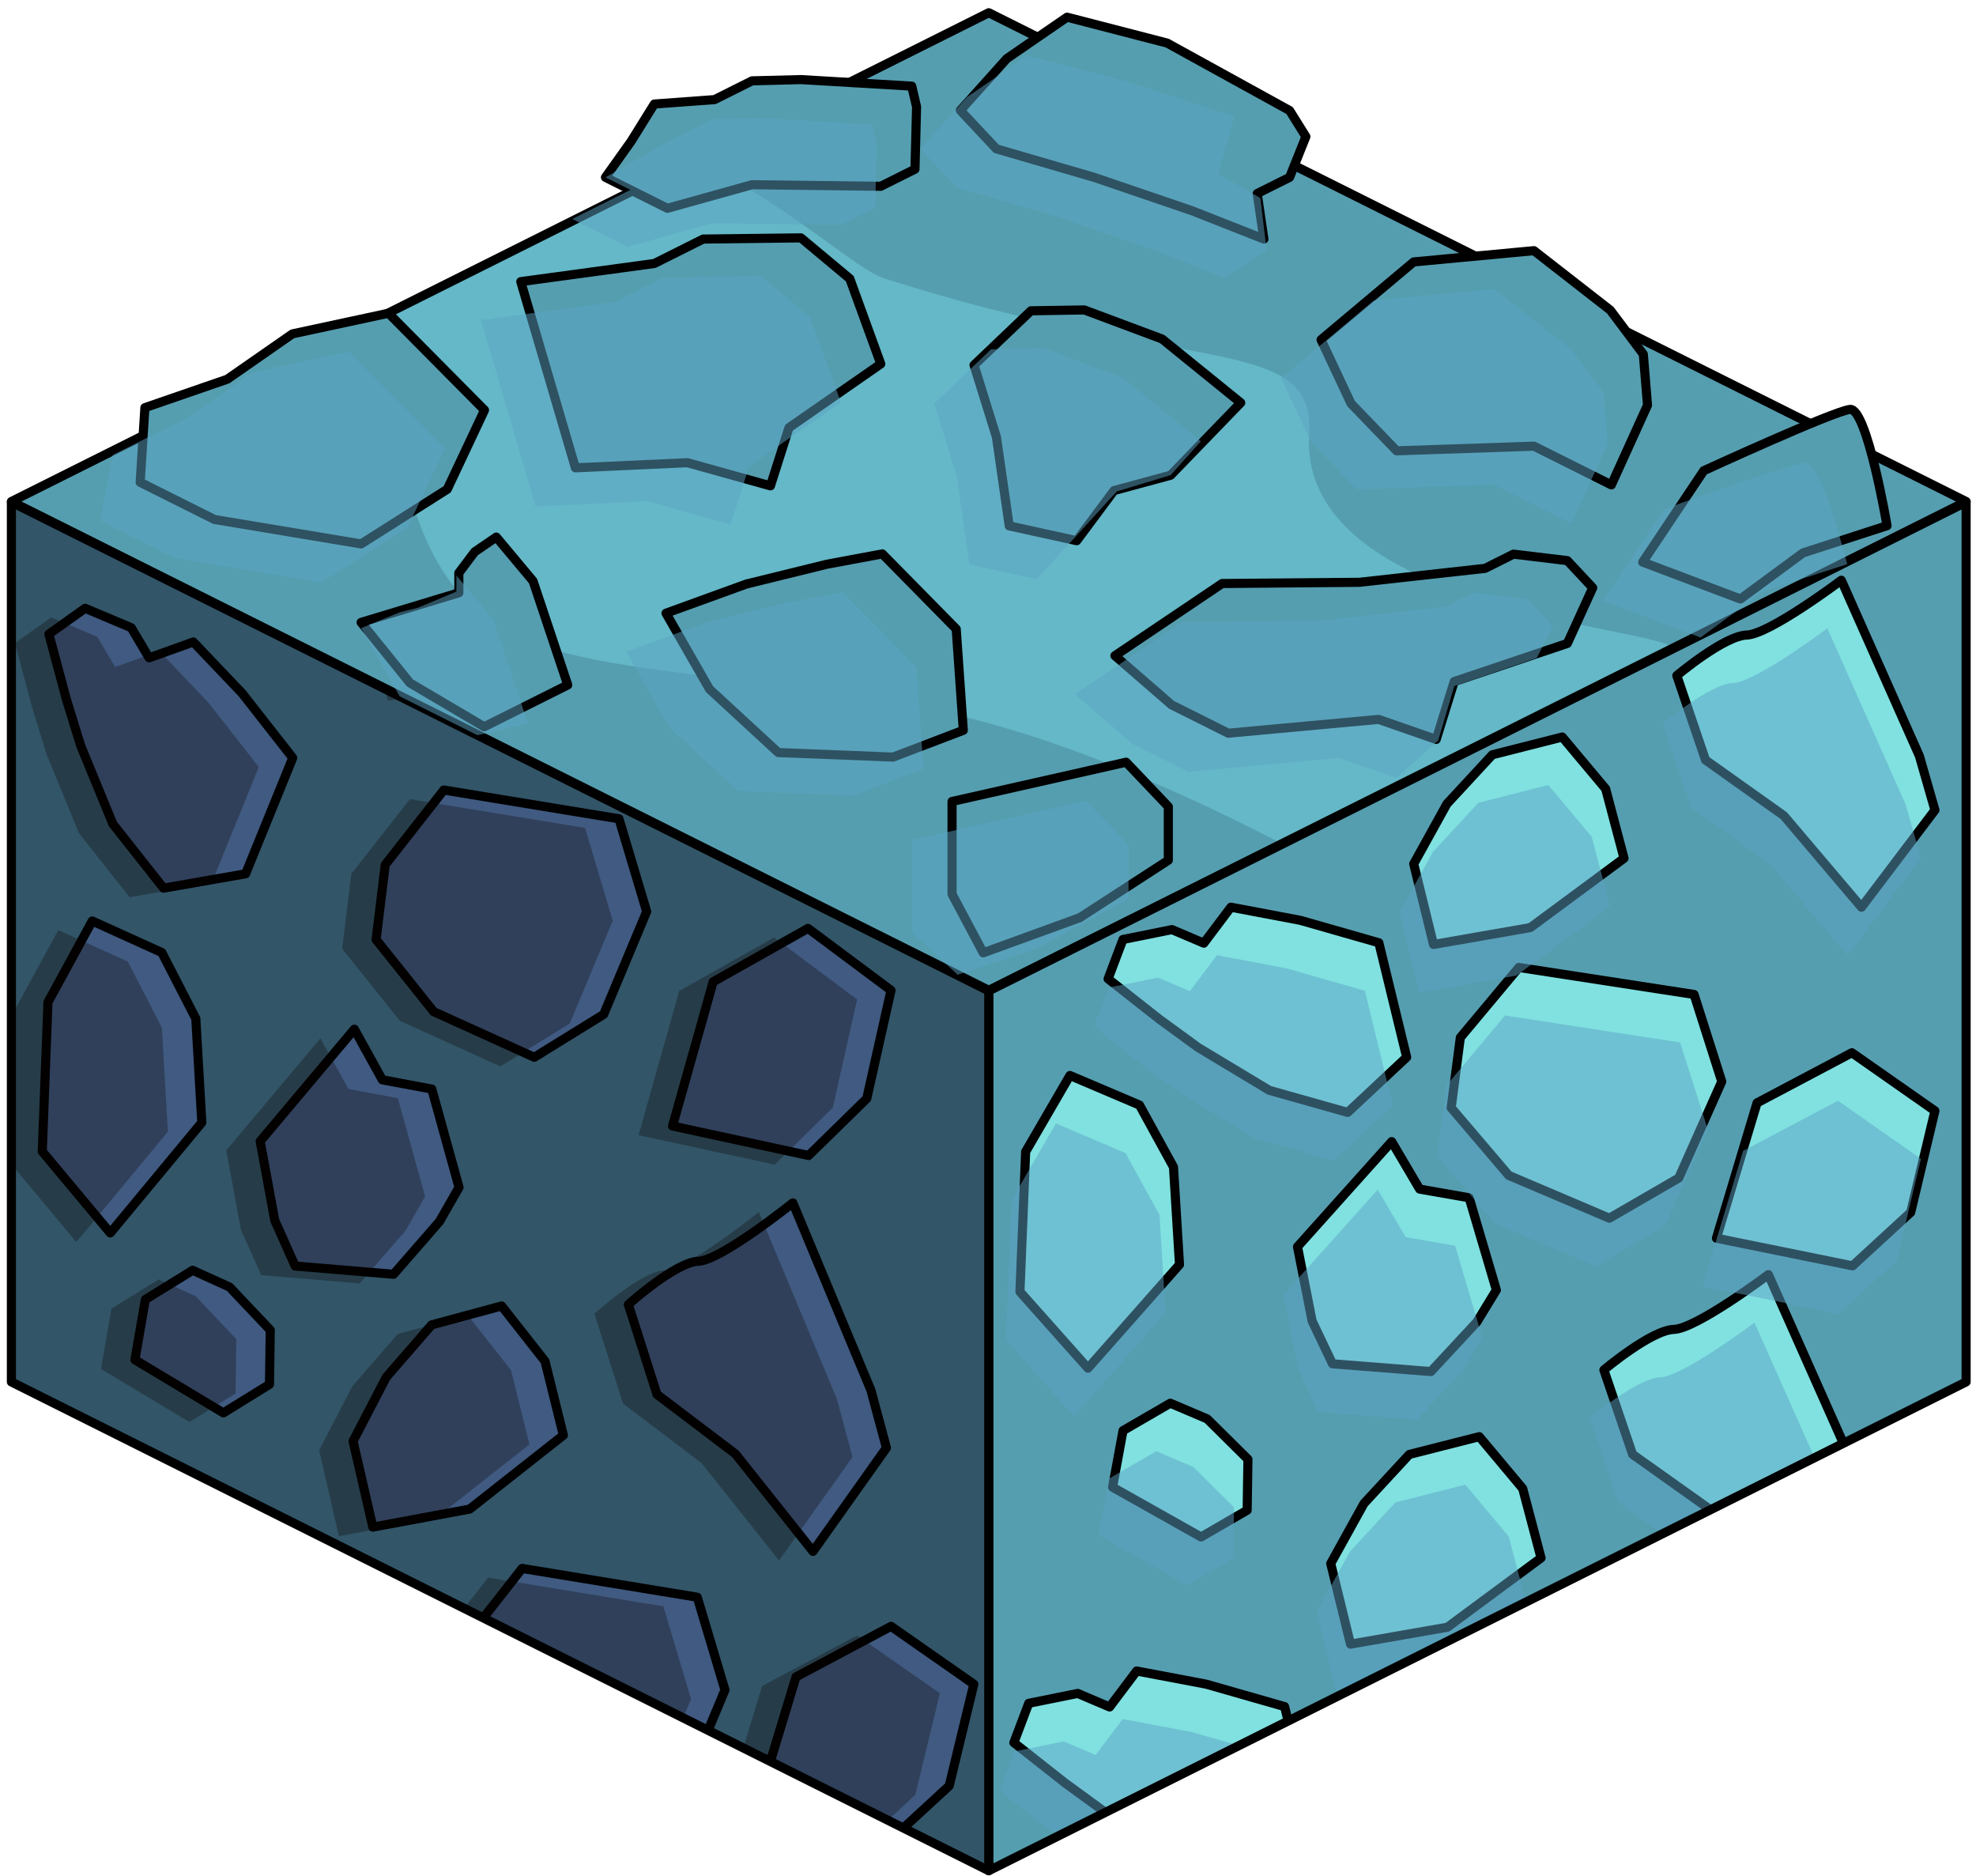 <?xml version="1.0" encoding="UTF-8" standalone="no"?><!DOCTYPE svg PUBLIC "-//W3C//DTD SVG 1.1//EN" "http://www.w3.org/Graphics/SVG/1.1/DTD/svg11.dtd"><svg width="100%" height="100%" viewBox="0 0 217 206" version="1.1" xmlns="http://www.w3.org/2000/svg" xmlns:xlink="http://www.w3.org/1999/xlink" xml:space="preserve" xmlns:serif="http://www.serif.com/" style="fill-rule:evenodd;clip-rule:evenodd;stroke-linecap:round;stroke-linejoin:round;stroke-miterlimit:1.5;"><g id="Dirt_Block02"><g><g><path d="M215.914,55.132l0,96.598l-107.331,53.666l0,-96.598l107.331,-53.666Z" style="fill:#559eb0;"/><clipPath id="_clip1"><path d="M215.914,55.132l0,96.598l-107.331,53.666l0,-96.598l107.331,-53.666Z"/></clipPath><g clip-path="url(#_clip1)"><path d="M114.111,236.286l-7.471,-8.393l0.629,-15.38l4.861,-8.365l7.639,3.248l3.734,6.805l0.66,10.712l-10.052,11.373" style="fill:#80e1e0;stroke:#000;stroke-width:1px;"/><path d="M137.651,206.002l6.48,-6.062l-3.057,-12.565l-8.623,-2.464l-7.622,-1.443l-2.977,3.951l-3.5,-1.489l-5.378,1.086l-1.634,4.319l5.651,4.448l4.24,3.091l7.817,4.704l8.603,2.424Z" style="fill:#80e1e0;stroke:#000;stroke-width:1px;"/><path d="M174.638,212.307l7.62,-4.416l4.724,-10.592l-3.045,-9.558l-19.233,-2.963l-6.432,7.696l-1.006,7.709l6.329,7.428l11.043,4.696Z" style="fill:#80e1e0;stroke:#000;stroke-width:1px;"/><path d="M196.414,175.847l8.068,-10.665l-1.706,-5.942l-8.575,-19.294c0,0 -7.897,5.94 -10.383,6.016c-2.485,0.077 -7.683,4.453 -7.683,4.453l3.152,9.268l8.6,6.112l8.527,10.052Z" style="fill:#80e1e0;stroke:#000;stroke-width:1px;"/><path d="M148.311,180.519l10.639,-1.857l10.285,-7.606l-2.017,-7.625l-4.768,-5.692l-7.68,1.95l-4.984,5.389l-3.648,6.588l2.173,8.853" style="fill:#80e1e0;stroke:#000;stroke-width:1px;"/><path d="M207.123,208.033l-9.119,-6.381l-10.414,5.504l-4.461,14.856l14.945,3.037l6.387,-5.87l2.662,-11.146" style="fill:#80e1e0;stroke:#000;stroke-width:1px;"/><path d="M119.477,150.221l-7.47,-8.393l0.628,-15.38l4.862,-8.365l7.638,3.248l3.735,6.804l0.66,10.713l-10.053,11.373" style="fill:#80e1e0;stroke:#000;stroke-width:1px;"/><path d="M131.896,168.753l-9.714,-5.466l1.146,-6.212l5.191,-3.008l4.057,1.725l4.47,4.429l-0.085,5.597l-5.065,2.935Z" style="fill:#80e1e0;stroke:#000;stroke-width:1px;"/><path d="M162.179,145.158l-5.042,5.431l-10.806,-0.849l-2.237,-4.698l-1.606,-8.155l10.344,-11.542l3.07,5.211l5.436,0.955l2.991,10.126l-2.15,3.521" style="fill:#80e1e0;stroke:#000;stroke-width:1px;"/><path d="M147.999,122.138l6.479,-6.062l-3.056,-12.565l-8.623,-2.463l-7.623,-1.443l-2.976,3.95l-3.5,-1.489l-5.379,1.086l-1.633,4.32l5.65,4.447l4.241,3.091l7.816,4.704l8.604,2.424Z" style="fill:#80e1e0;stroke:#000;stroke-width:1px;"/><path d="M176.737,133.753l7.62,-4.416l4.724,-10.593l-3.045,-9.557l-19.234,-2.964l-6.431,7.697l-1.006,7.709l6.329,7.427l11.043,4.697Z" style="fill:#80e1e0;stroke:#000;stroke-width:1px;"/><path d="M204.421,99.609l8.069,-10.664l-1.707,-5.942l-8.574,-19.295c0,0 -7.897,5.94 -10.383,6.017c-2.486,0.076 -7.683,4.452 -7.683,4.452l3.152,9.269l8.6,6.112l8.526,10.051Z" style="fill:#80e1e0;stroke:#000;stroke-width:1px;"/><path d="M157.424,103.7l10.639,-1.857l10.285,-7.605l-2.017,-7.626l-4.768,-5.692l-7.679,1.951l-4.985,5.388l-3.648,6.589l2.173,8.852" style="fill:#80e1e0;stroke:#000;stroke-width:1px;"/><path d="M212.49,121.968l-9.119,-6.382l-10.415,5.505l-4.461,14.856l14.945,3.037l6.388,-5.87l2.662,-11.146" style="fill:#80e1e0;stroke:#000;stroke-width:1px;"/><path d="M124.997,260.089l-9.714,-5.466l1.146,-6.212l5.191,-3.008l4.057,1.725l4.47,4.429l-0.085,5.597l-5.065,2.935Zm30.283,-23.595l-5.042,5.431l-10.806,-0.849l-2.238,-4.698l-1.605,-8.155l10.344,-11.542l3.07,5.211l5.436,0.955l2.991,10.126l-2.15,3.521Zm-42.702,5.063l-7.471,-8.393l0.629,-15.38l4.861,-8.365l7.639,3.248l3.734,6.804l0.661,10.713l-10.053,11.373Zm93.013,-28.253l-2.663,11.146l-6.387,5.87l-14.945,-3.037l4.461,-14.856l10.414,-5.504l9.12,6.381Zm-32.486,4.274l7.621,-4.416l4.724,-10.592l-3.045,-9.558l-19.234,-2.963l-6.432,7.696l-1.005,7.709l6.328,7.428l11.043,4.696Zm-36.986,-6.305l6.48,-6.062l-3.057,-12.565l-8.623,-2.464l-7.622,-1.443l-2.977,3.95l-3.5,-1.488l-5.378,1.086l-1.634,4.319l5.651,4.448l4.24,3.091l7.816,4.704l8.604,2.424Zm10.659,-25.483l10.639,-1.857l10.285,-7.606l-2.016,-7.625l-4.769,-5.692l-7.679,1.95l-4.985,5.389l-3.648,6.588l2.173,8.853Zm48.103,-4.672l8.069,-10.665l-1.707,-5.942l-8.574,-19.294c0,0 -7.897,5.94 -10.383,6.016c-2.486,0.077 -7.683,4.453 -7.683,4.453l3.152,9.268l8.6,6.112l8.526,10.052Zm-64.518,-7.094l-9.713,-5.466l1.146,-6.212l5.191,-3.008l4.056,1.725l4.471,4.429l-0.085,5.597l-5.066,2.935Zm30.284,-23.595l-5.042,5.431l-10.806,-0.849l-2.238,-4.698l-1.605,-8.155l10.343,-11.542l3.071,5.211l5.436,0.955l2.99,10.126l-2.149,3.521Zm-42.702,5.063l-7.471,-8.393l0.629,-15.38l4.861,-8.365l7.639,3.248l3.734,6.804l0.66,10.713l-10.052,11.373Zm93.012,-28.253l-2.662,11.146l-6.387,5.87l-14.945,-3.037l4.461,-14.856l10.414,-5.505l9.119,6.382Zm-35.753,11.785l7.621,-4.416l4.724,-10.593l-3.046,-9.557l-19.233,-2.964l-6.432,7.697l-1.006,7.709l6.329,7.427l11.043,4.697Zm-28.738,-11.615l6.48,-6.062l-3.057,-12.565l-8.623,-2.463l-7.622,-1.443l-2.977,3.95l-3.5,-1.489l-5.378,1.086l-1.634,4.319l5.651,4.448l4.24,3.091l7.816,4.704l8.604,2.424Zm9.426,-18.438l10.639,-1.857l10.284,-7.605l-2.016,-7.626l-4.769,-5.692l-7.679,1.951l-4.985,5.388l-3.648,6.589l2.174,8.852Zm46.997,-4.091l8.068,-10.664l-1.706,-5.942l-8.575,-19.295c0,0 -7.897,5.94 -10.383,6.017c-2.485,0.076 -7.683,4.452 -7.683,4.452l3.152,9.269l8.6,6.112l8.527,10.051Z" style="fill:#5ca3c4;fill-opacity:0.5;"/></g><path d="M215.914,55.132l0,96.598l-107.331,53.666l0,-96.598l107.331,-53.666Z" style="fill:none;stroke:#000;stroke-width:1px;"/></g><path d="M1.251,55.132l107.332,53.666l0,96.598l-107.332,-53.666l0,-96.598" style="fill:#325568;"/><clipPath id="_clip2"><path d="M1.251,55.132l107.332,53.666l0,96.598l-107.332,-53.666l0,-96.598"/></clipPath><g clip-path="url(#_clip2)"><path d="M6.744,227.109l-7.471,-8.946l0.629,-16.394l4.861,-8.916l7.639,3.463l3.734,7.252l0.66,11.418l-10.052,12.123" style="fill:#405a81;stroke:#000;stroke-width:1px;"/><path d="M49.446,221.712l-5.042,5.788l-10.806,-0.904l-2.238,-5.008l-1.605,-8.692l10.343,-12.302l3.071,5.554l5.436,1.018l2.99,10.793l-2.149,3.753" style="fill:#405a81;stroke:#000;stroke-width:1px;"/><path d="M30.284,194.829l6.48,-6.461l-3.056,-13.393l-8.623,-2.625l-7.623,-1.538l-2.976,4.21l-3.5,-1.587l-5.379,1.157l-1.634,4.605l5.651,4.741l4.24,3.294l7.817,5.013l8.603,2.584Z" style="fill:#405a81;stroke:#000;stroke-width:1px;"/><path d="M67.271,201.55l7.62,-4.707l4.724,-11.29l-3.045,-10.187l-19.233,-3.159l-6.432,8.204l-1.006,8.216l6.329,7.917l11.043,5.006Z" style="fill:#405a81;stroke:#000;stroke-width:1px;"/><path d="M89.279,170.335l8.069,-11.367l-1.707,-6.334l-8.574,-20.565c0,0 -7.897,6.331 -10.383,6.413c-2.486,0.081 -7.683,4.745 -7.683,4.745l3.152,9.88l8.6,6.514l8.526,10.714Z" style="fill:#405a81;stroke:#000;stroke-width:1px;"/><path d="M40.944,167.668l10.639,-1.98l10.285,-8.106l-2.017,-8.128l-4.768,-6.067l-7.679,2.079l-4.985,5.743l-3.648,7.023l2.173,9.436" style="fill:#405a81;stroke:#000;stroke-width:1px;"/><path d="M106.943,184.913l-9.094,-6.35l-10.432,5.551l-4.516,14.884l14.93,2.979l6.408,-5.899l2.704,-11.165" style="fill:#405a81;stroke:#000;stroke-width:1px;"/><path d="M12.11,135.374l-7.47,-8.945l0.628,-16.394l4.862,-8.916l7.638,3.463l3.735,7.252l0.66,11.418l-10.053,12.122" style="fill:#405a81;stroke:#000;stroke-width:1px;"/><path d="M24.529,155.127l-9.713,-5.827l1.145,-6.62l5.192,-3.207l4.056,1.839l4.47,4.721l-0.084,5.965l-5.066,3.129Z" style="fill:#405a81;stroke:#000;stroke-width:1px;"/><path d="M48.261,134.121l-5.042,5.788l-10.806,-0.904l-2.238,-5.008l-1.605,-8.692l10.344,-12.302l3.07,5.554l5.436,1.018l2.991,10.793l-2.15,3.753" style="fill:#405a81;stroke:#000;stroke-width:1px;"/><path d="M17.959,97.515l9.013,-1.578l5.176,-12.725l-5.559,-7.095l-5.363,-5.631l-4.853,1.742l-1.958,-3.306l-5.069,-2.136l-3.979,2.835l1.911,7.124l1.585,5.13l3.529,8.59l5.567,7.05Z" style="fill:#405a81;stroke:#000;stroke-width:1px;"/><path d="M58.672,116.083l7.621,-4.707l4.724,-11.29l-3.045,-10.187l-19.234,-3.159l-6.432,8.204l-1.006,8.216l6.329,7.917l11.043,5.006Z" style="fill:#405a81;stroke:#000;stroke-width:1px;"/><path d="M94.413,70.954l8.069,-11.367l-1.706,-6.334l-8.575,-20.565c0,0 -7.897,6.331 -10.383,6.413c-2.486,0.082 -7.683,4.745 -7.683,4.745l3.152,9.88l8.6,6.514l8.526,10.714Z" style="fill:#405a81;stroke:#000;stroke-width:1px;"/><path d="M46.311,75.934l10.639,-1.98l10.284,-8.106l-2.016,-8.128l-4.769,-6.067l-7.679,2.079l-4.985,5.743l-3.648,7.023l2.174,9.436" style="fill:#405a81;stroke:#000;stroke-width:1px;"/><path d="M97.849,108.733l-9.119,-6.802l-10.414,5.868l-4.461,15.834l14.945,3.237l6.387,-6.256l2.662,-11.881" style="fill:#405a81;stroke:#000;stroke-width:1px;"/><path d="M15.436,247.863l-9.714,-5.827l1.146,-6.621l5.191,-3.206l4.057,1.839l4.47,4.721l-0.085,5.965l-5.065,3.129Zm30.283,-25.149l-5.042,5.788l-10.806,-0.905l-2.238,-5.007l-1.605,-8.693l10.344,-12.302l3.07,5.555l5.436,1.018l2.991,10.793l-2.15,3.753Zm-42.702,5.396l-7.471,-8.946l0.629,-16.393l4.861,-8.916l7.639,3.462l3.734,7.253l0.661,11.418l-10.053,12.122Zm100.199,-42.196l-2.704,11.165l-6.408,5.9l-14.93,-2.979l4.516,-14.885l10.433,-5.55l9.093,6.349Zm-39.672,16.637l7.621,-4.706l4.724,-11.29l-3.045,-10.188l-19.234,-3.158l-6.432,8.204l-1.005,8.216l6.328,7.917l11.043,5.005Zm-36.986,-6.72l6.48,-6.461l-3.057,-13.393l-8.623,-2.626l-7.622,-1.538l-2.977,4.211l-3.5,-1.587l-5.378,1.157l-1.634,4.604l5.651,4.741l4.24,3.294l7.816,5.014l8.604,2.584Zm58.995,-24.495l8.068,-11.367l-1.706,-6.333l-8.575,-20.565c0,0 -7.897,6.331 -10.383,6.413c-2.486,0.081 -7.683,4.745 -7.683,4.745l3.152,9.88l8.6,6.514l8.527,10.713Zm-48.336,-2.667l10.639,-1.979l10.285,-8.106l-2.016,-8.128l-4.769,-6.067l-7.679,2.079l-4.985,5.743l-3.648,7.023l2.173,9.435Zm-16.415,-12.54l-9.713,-5.827l1.146,-6.621l5.191,-3.206l4.056,1.839l4.471,4.721l-0.085,5.965l-5.066,3.129Zm23.732,-21.006l-5.042,5.788l-10.805,-0.905l-2.238,-5.007l-1.605,-8.693l10.343,-12.302l3.071,5.555l5.435,1.018l2.991,10.793l-2.15,3.753Zm-36.15,1.253l-7.471,-8.946l0.629,-16.393l4.861,-8.916l7.639,3.462l3.734,7.253l0.66,11.418l-10.052,12.122Zm85.739,-26.641l-2.663,11.881l-6.387,6.256l-14.945,-3.237l4.461,-15.834l10.415,-5.868l9.119,6.802Zm-39.177,7.35l7.62,-4.707l4.724,-11.29l-3.045,-10.188l-19.234,-3.158l-6.431,8.204l-1.006,8.216l6.329,7.917l11.043,5.006Zm-40.714,-18.568l9.014,-1.578l5.175,-12.725l-5.559,-7.096l-5.363,-5.63l-4.853,1.742l-1.957,-3.307l-5.07,-2.136l-3.979,2.836l1.911,7.124l1.585,5.13l3.529,8.589l5.567,7.051Zm28.352,-21.582l10.639,-1.979l10.285,-8.106l-2.017,-8.128l-4.768,-6.067l-7.679,2.079l-4.985,5.743l-3.648,7.023l2.173,9.435Zm48.103,-4.98l8.069,-11.367l-1.707,-6.333l-8.575,-20.565c0,0 -7.897,6.331 -10.383,6.413c-2.485,0.081 -7.683,4.745 -7.683,4.745l3.152,9.88l8.6,6.514l8.527,10.713Z" style="fill:#0a0500;fill-opacity:0.3;"/></g><path d="M1.251,55.132l107.332,53.666l0,96.598l-107.332,-53.666l0,-96.598" style="fill:none;stroke:#000;stroke-width:1px;"/></g><path d="M215.914,55.064l-107.331,-53.665l-107.332,53.665l107.332,53.666l107.331,-53.666Z" style="fill:#64b8c7;"/><clipPath id="_clip3"><path d="M215.914,55.064l-107.331,-53.665l-107.332,53.665l107.332,53.666l107.331,-53.666Z"/></clipPath><g clip-path="url(#_clip3)"><path d="M-10.777,22.174c0,0 25.753,7.572 44.228,16.791c10.716,5.347 10.435,12.284 12.301,17.627c6.806,19.49 22.136,14.676 56.519,21.33c14.621,2.83 30.458,10.551 38.511,14.708c16.652,8.596 35.774,8.946 35.774,8.946l-153.846,33.017l-67.966,-77.833l34.479,-34.586Z" style="fill:#559eb0;"/><path d="M183.714,71.164c-1.62,-2.35 -41.139,-4.125 -39.942,-23.447c0.692,-11.186 -13.275,-6.448 -46.624,-17.141c-3.267,-1.048 -10.018,-7.712 -20.765,-13.078c-26.493,-13.227 -64.206,-12.397 -64.206,-12.397l153.224,-35.789l73.088,90.564l-54.775,11.288Z" style="fill:#559eb0;"/></g><path d="M215.914,55.064l-107.331,-53.665l-107.332,53.665l107.332,53.666l107.331,-53.666Z" style="fill:none;stroke:#000;stroke-width:1px;"/><g><g><path d="M23.556,57.037l-8.162,-4.081l0.518,-8.197l9.044,-3.122l7.158,-4.979l10.549,-2.267l10.545,10.639l-4.09,8.688l-9.462,6.002l-16.1,-2.683Z" style="fill:#559eb0;stroke:#000;stroke-width:1px;"/><path d="M71.855,28.931l-14.664,1.991l5.999,20.444l12.296,-0.564l9.122,2.542l2.035,-6.384l10.081,-7.005l-3.402,-9.357l-5.367,-4.48l-10.733,0.13l-5.367,2.683Z" style="fill:#559eb0;stroke:#000;stroke-width:1px;"/><path d="M96.724,20.453l-14.135,-0.172l-9.298,2.591l-3.036,-1.518l-3.766,-1.883l2.821,-3.956l2.545,-4.094l6.616,-0.486l4.118,-2.059l5.366,-0.138l12.169,0.717l0.532,2.274l-0.175,6.845l-3.757,1.879Z" style="fill:#559eb0;stroke:#000;stroke-width:1px;"/><path d="M128.173,4.728l-10.989,-2.842l-6.619,4.549l-5.099,5.691l3.955,4.218l10.734,3.127l10.733,3.661l7.91,3.117l-0.735,-4.999l3.558,-1.779l1.788,-4.472l-1.788,-2.863l-13.448,-7.408" style="fill:#559eb0;stroke:#000;stroke-width:1px;"/><path d="M119.075,34.029l8.543,3.192l8.636,7.001l-7.698,7.955l-6.216,1.686l-4.098,5.503l-7.41,-1.624l-1.411,-9.773l-2.455,-7.886l6.251,-5.96l5.858,-0.094Z" style="fill:#559eb0;stroke:#000;stroke-width:1px;"/><path d="M168.454,27.521l-13.211,1.238l-10.168,8.539l3.293,7.013l5.008,5.187l15.078,-0.511l8.504,4.252l3.968,-8.749l-0.46,-5.597l-3.623,-4.834l-8.389,-6.538Z" style="fill:#559eb0;stroke:#000;stroke-width:1px;"/><path d="M149.292,63.934l-15.078,0.133l-11.774,7.927l6.219,5.395l6.229,3.114l16.5,-1.517l6.332,2.2l1.976,-6.354l12.428,-4.186l2.784,-6.112l-2.786,-2.98l-5.914,-0.711l-3.121,1.56l-13.795,1.531" style="fill:#559eb0;stroke:#000;stroke-width:1px;"/><path d="M203.161,44.951c-1.868,0.206 -16.057,6.73 -16.057,6.73l-6.708,10.037l10.733,4.05l6.868,-5.059l9.232,-2.991c0,0 -2.201,-12.972 -4.068,-12.767Z" style="fill:#559eb0;stroke:#000;stroke-width:1px;"/><path d="M96.895,60.815l8.114,8.245l0.779,11.123l-7.715,2.943l-12.603,-0.499l-7.551,-6.957l-4.782,-8.342l8.837,-3.207l8.82,-2.168l6.101,-1.138" style="fill:#559eb0;stroke:#000;stroke-width:1px;"/><path d="M54.502,58.968l4.035,4.826l3.813,11.412l-9.177,4.588l-8.15,-4.808l-5.367,-6.651l10.733,-3.248l0,-2.182l1.741,-2.314l2.372,-1.623Z" style="fill:#559eb0;stroke:#000;stroke-width:1px;"/><path d="M123.669,83.686l4.634,4.876l0,5.89l-9.703,6.294l-10.622,3.868l-3.426,-6.438l0,-10.177l19.117,-4.313Z" style="fill:#559eb0;stroke:#000;stroke-width:1px;"/></g><g><g opacity="0.5"><path d="M19.182,61.264l-8.163,-4.081l1.353,-7.224l8.209,-4.095l7.159,-4.979l10.548,-2.267l10.546,10.639l-4.09,8.689l-9.462,6.002l-16.1,-2.684Z" style="fill:#5ca3c4;"/><path d="M67.481,33.159l-14.664,1.99l5.999,20.445l12.295,-0.564l9.123,2.541l2.034,-6.384l10.081,-7.005l-3.402,-9.357l-5.366,-4.48l-10.733,0.131l-5.367,2.683Z" style="fill:#5ca3c4;"/><path d="M92.349,24.681l-14.135,-0.173l-9.298,2.591l-3.035,-1.518l-3.039,-1.539l6.394,-3.198l-2.747,-1.373l7.608,-4.309l4.117,-2.059l5.367,-0.138l12.168,0.718l0.532,2.273l-0.174,6.846l-3.758,1.879Z" style="fill:#5ca3c4;"/><path d="M123.799,8.956l-10.99,-2.843l-6.618,4.549l-5.1,5.692l3.956,4.218l10.733,3.126l10.733,3.661l7.91,3.117l4.671,-3.021l-0.684,-5.709l-4.64,-2.676l1.788,-6.261l-11.759,-3.853" style="fill:#5ca3c4;"/><path d="M114.7,38.256l8.543,3.192l8.637,7.002l-3.32,3.714l-5.923,1.796l-8.77,9.633l-7.409,-1.623l-1.411,-9.774l-2.455,-7.885l6.25,-5.961l5.858,-0.094Z" style="fill:#5ca3c4;"/><path d="M164.079,31.748l-13.21,1.239l-10.169,8.538l3.294,7.013l5.008,5.188l15.077,-0.512l8.505,4.253l3.967,-8.75l-0.46,-5.596l-3.623,-4.834l-8.389,-6.539Z" style="fill:#5ca3c4;"/><path d="M144.917,68.162l-15.077,0.132l-11.775,7.927l6.22,5.395l6.228,3.114l16.5,-1.517l6.333,2.201l4.593,-4.118l1.769,-5.968l9.05,-3.08l1.776,-3.487l-2.787,-2.979l-5.914,-0.712l-3.12,1.561l-13.796,1.531" style="fill:#5ca3c4;"/><path d="M198.168,50.824c-1.867,0.206 -15.438,5.084 -15.438,5.084l-6.709,10.037l10.733,4.051l6.868,-5.06l9.232,-2.99c0,0 -2.818,-11.327 -4.686,-11.122Z" style="fill:#5ca3c4;"/><path d="M92.52,65.043l8.114,8.245l0.779,11.123l-7.714,2.942l-12.603,-0.498l-7.551,-6.958l-4.782,-8.342l8.836,-3.206l8.821,-2.168l6.1,-1.138" style="fill:#5ca3c4;"/><path d="M50.128,63.196l4.035,4.826l3.812,11.411l-5.545,1.288l-8.541,-4.27l-4.233,-7.483l4.233,-1.739l2.016,-0.503l4.214,-1.769l0.009,-1.761Z" style="fill:#5ca3c4;"/><path d="M119.294,87.914l4.635,4.875l0,5.89l-9.973,5.43l-8.784,2.916l-4.995,-4.621l0,-10.178l19.117,-4.312Z" style="fill:#5ca3c4;"/></g></g></g></g></svg>